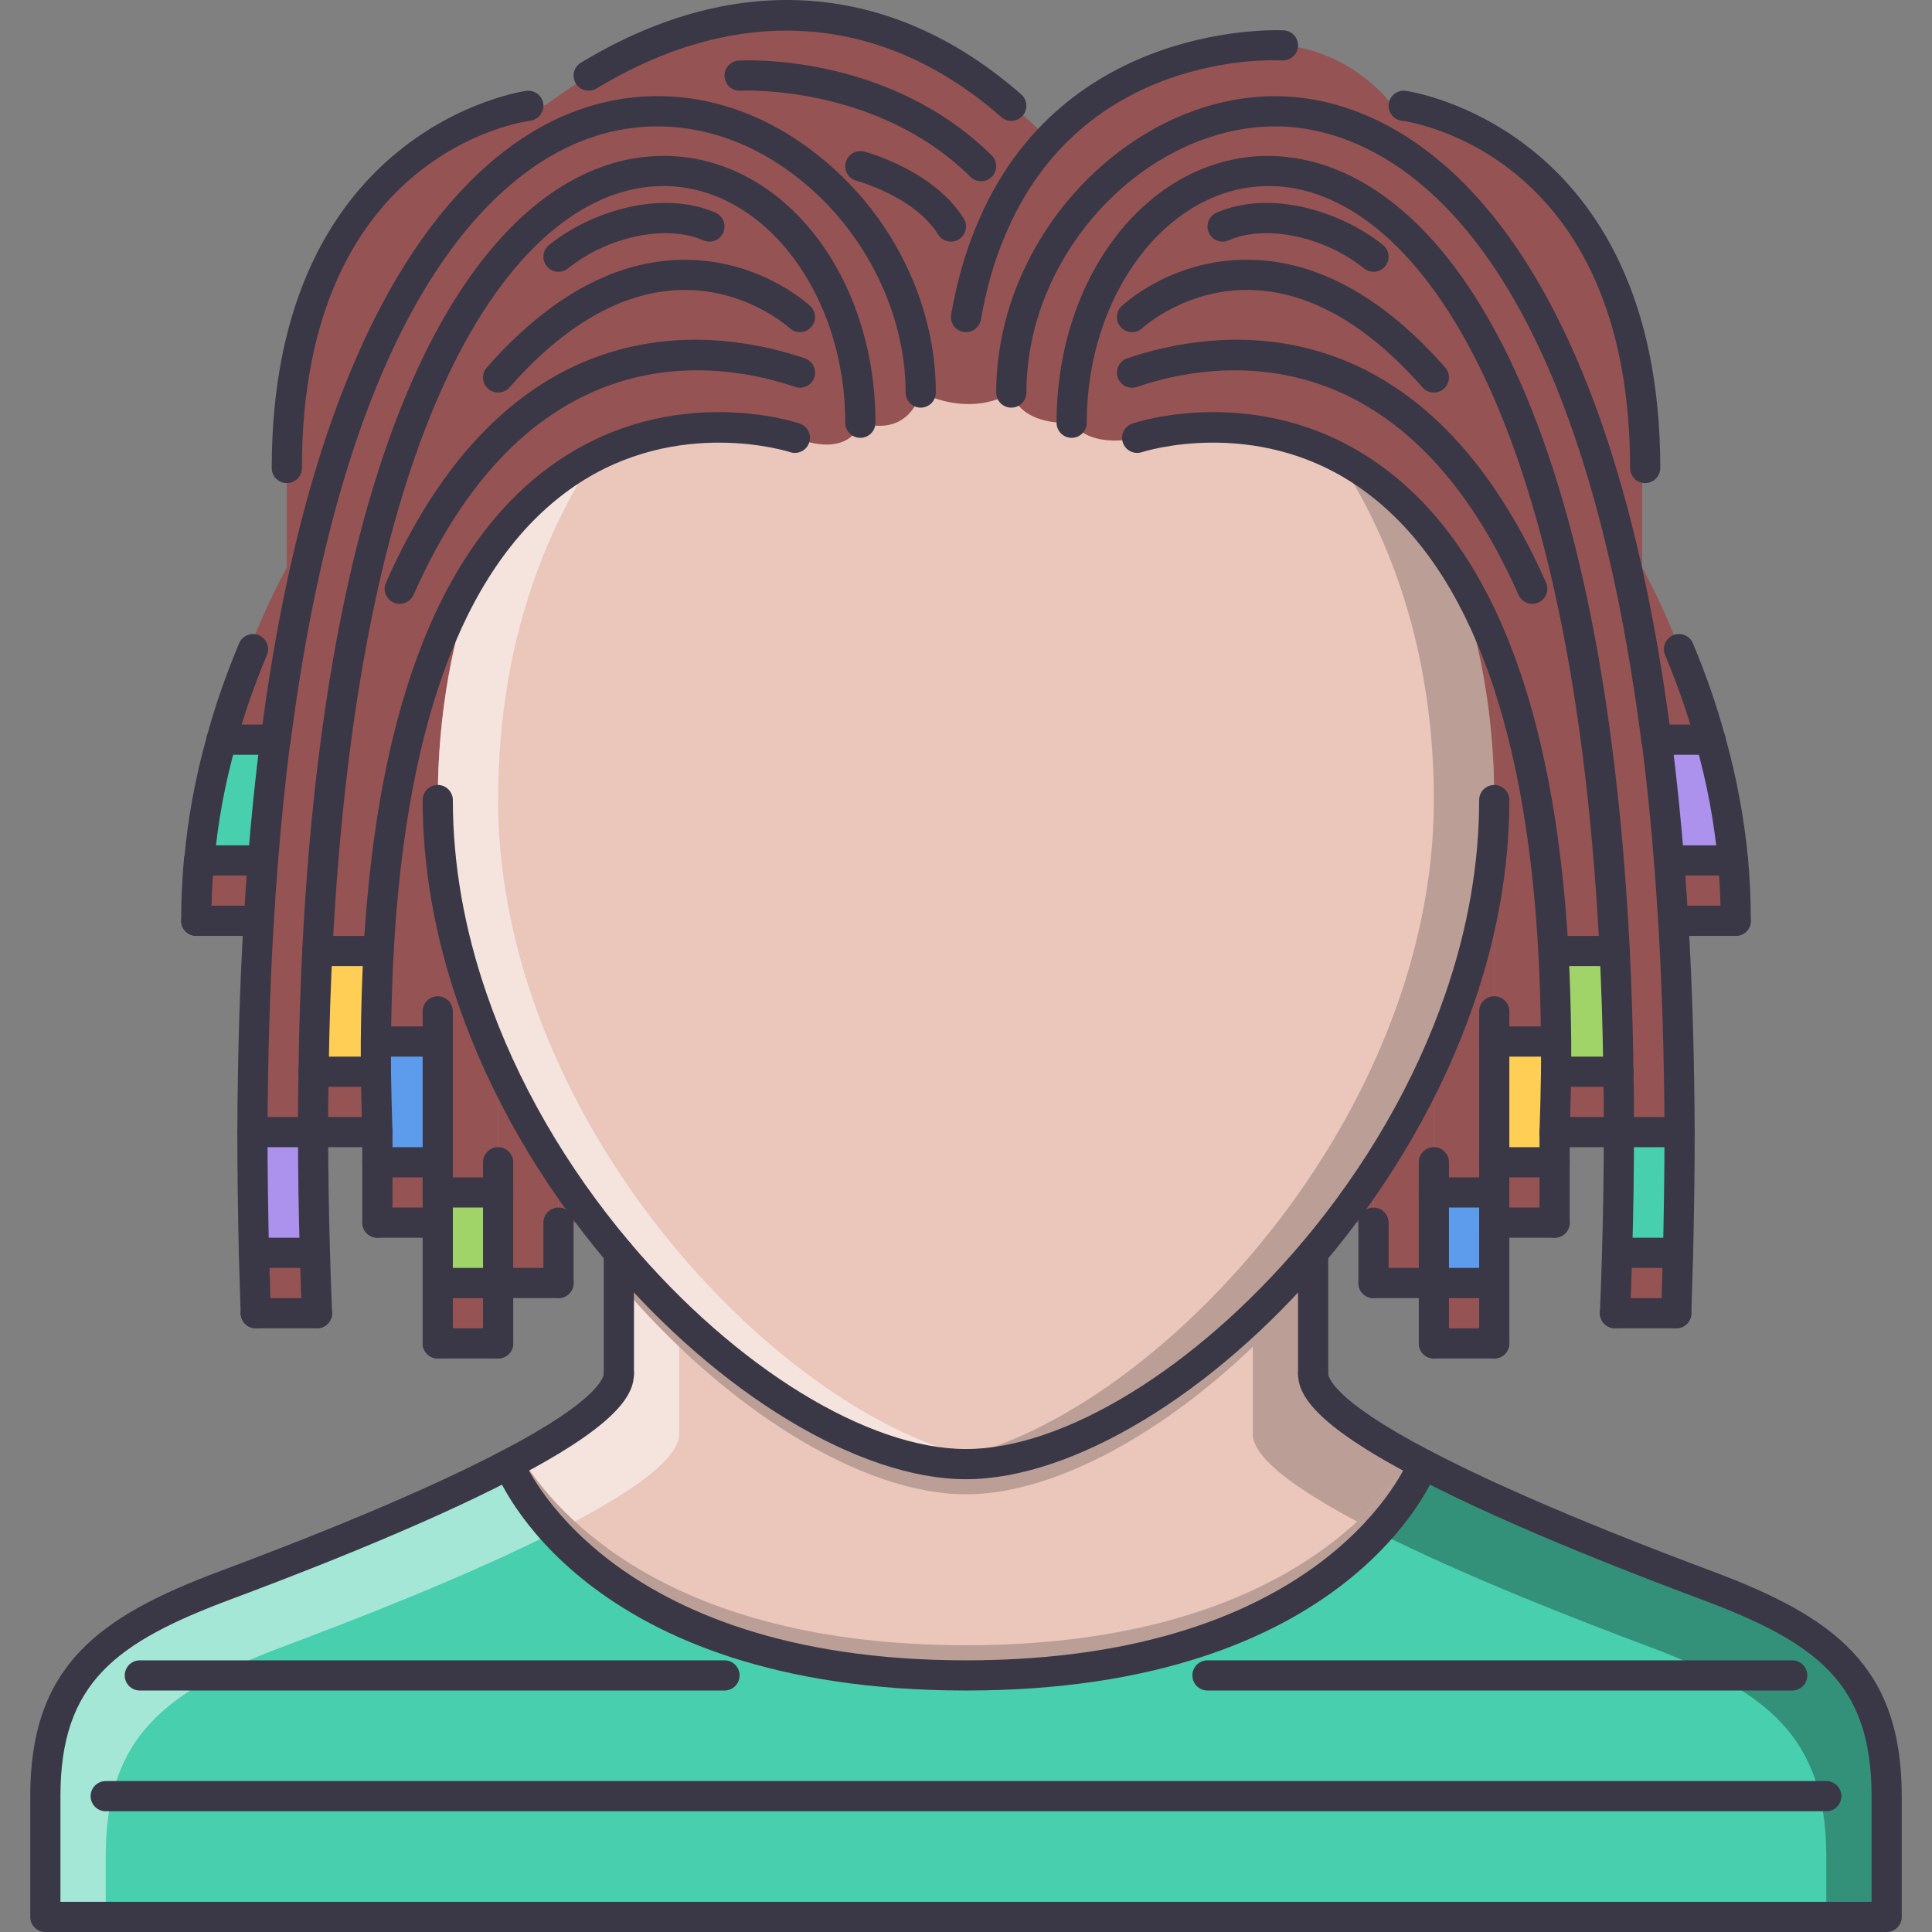 <?xml version="1.0" encoding="iso-8859-1"?>
<!-- Generator: Adobe Illustrator 19.0.0, SVG Export Plug-In . SVG Version: 6.00 Build 0)  -->
<svg version="1.1" id="Capa_1" xmlns="http://www.w3.org/2000/svg" xmlns:xlink="http://www.w3.org/1999/xlink" x="0px" y="0px"
	 viewBox="0 0 512.002 512.002" style="enable-background:new 0 0 512.002 512.002;" xml:space="preserve">
<rect x="0" y="0" width="512.002" height="512.002" fill="#808080" stroke="none"/>
<path style="fill:#EAC6BB;" d="M377.119,388.009c0,0-21.124,55.997-121.117,55.997c-99.994,0-121.114-55.997-121.114-55.997
	c16.722-8.718,29.12-17.436,29.12-23.998v-31.998c28.717,33.92,64.715,55.996,91.994,55.996s63.277-22.076,91.994-55.996v31.998
	C347.996,370.573,360.395,379.291,377.119,388.009z"/>
<path style="fill:#48CFAD;" d="M499.987,476.004c0,31.998,0,31.998,0,31.998H12.017c0,0,0,0,0-31.998s15.999-44.075,47.997-55.996
	c17.678-6.641,50.797-19.359,74.874-31.999c0,0,21.12,55.997,121.114,55.997c99.993,0,121.117-55.997,121.117-55.997
	c24.077,12.64,57.191,25.358,74.871,31.999C483.988,431.929,499.987,444.006,499.987,476.004z"/>
<g>
	<rect x="148.012" y="316.011" style="fill:#965353;" width="8" height="8"/>
	<rect x="355.992" y="316.011" style="fill:#965353;" width="8" height="8"/>
	<rect x="363.992" y="266.681" style="fill:#965353;" width="15.999" height="73.33"/>
	<rect x="379.992" y="146.531" style="fill:#965353;" width="15.999" height="169.49"/>
	<rect x="112.262" y="136.361" style="fill:#965353;" width="19.749" height="179.65"/>
	<rect x="132.012" y="160.361" style="fill:#965353;" width="15.999" height="179.65"/>
</g>
<path style="fill:#EAC6BB;" d="M256.002,60.037c77.276,0,139.991,60.398,139.991,151.991c0,91.595-86.714,175.981-139.991,175.981
	c-53.278,0-139.991-84.386-139.991-175.981C116.011,120.436,178.648,60.037,256.002,60.037z"/>
<g style="opacity:0.2;">
	<path d="M256.002,388.009c-27.279,0-63.277-22.076-91.994-55.996v7.945c28.686,33.896,64.715,56.051,91.994,56.051
		s63.309-22.155,91.994-56.051v-7.945C319.279,365.933,283.281,388.009,256.002,388.009z"/>
</g>
<g style="opacity:0.5;">
	<path style="fill:#FFFFFF;" d="M132.009,212.028c0-88.393,58.383-147.561,131.988-151.6c-2.659-0.144-5.296-0.391-7.995-0.391
		c-77.354,0-139.991,60.398-139.991,151.991c0,91.595,86.713,175.981,139.991,175.981c2.586,0,5.27-0.257,7.999-0.647
		C210.489,379.744,132.009,299.179,132.009,212.028z"/>
</g>
<g style="opacity:0.2;">
	<path d="M379.994,212.028c0-88.393-58.387-147.561-131.988-151.6c2.66-0.144,5.297-0.391,7.996-0.391
		c77.354,0,139.991,60.398,139.991,151.991c0,91.595-86.714,175.981-139.991,175.981c-2.586,0-5.269-0.257-8-0.647
		C301.515,379.744,379.994,299.179,379.994,212.028z"/>
</g>
<g>
	<path style="fill:#965353;" d="M156.008,20.036c-64.316,41.771-6.664,32.998-6.664,32.998l106.658,30.998l22.037-46.853
		C278.039,37.179,223.754-23.961,156.008,20.036z"/>
	<path style="fill:#965353;" d="M99.613,168.363h-23.6V124.03c0-89.658,63.997-95.994,63.997-95.994s22.151-0.82,32.248,1.496
		C189.326,33.445,99.613,168.363,99.613,168.363z"/>
	<path style="fill:#965353;" d="M72.974,196.025H58.733c7.949-34.83,25.659-59.661,25.659-59.661l5.621,28.389L72.974,196.025z"/>
	<path style="fill:#965353;" d="M411.586,168.363h23.608V124.03c0-89.658-63.996-95.994-63.996-95.994s-22.155-0.82-32.249,1.496
		C321.873,33.445,411.586,168.363,411.586,168.363z"/>
	<path style="fill:#965353;" d="M438.225,196.025h14.25c-7.953-34.83-25.663-59.661-25.663-59.661l-5.616,28.389L438.225,196.025z"
		/>
	<path style="fill:#965353;" d="M459.989,244.022h-16.562c-0.313-5.441-0.718-10.8-1.117-16h16.96
		C459.756,233.222,459.989,238.581,459.989,244.022z"/>
</g>
<path style="fill:#AC92EC;" d="M459.271,228.023h-16.96c-0.882-11.198-2-21.921-3.281-31.998h14.241
	C456.146,206.185,458.225,216.902,459.271,228.023z"/>
<path style="fill:#965353;" d="M270.235,86.352c18.249-70.555,139.914-113.755,168.716,109.673h0.078
	c1.281,10.077,2.399,20.8,3.281,31.998c0.399,5.199,0.805,10.558,1.117,16c1.047,17.357,1.602,35.993,1.688,55.992H429.03
	c0-5.522,0-10.796-0.164-15.999c-0.078-11.117-0.477-21.834-0.953-31.994h-16.241c0.398,7.602,0.641,15.597,0.719,23.995h-0.398
	h-15.999v-8v-55.989v-40.001c0,0-23.999-75.327-94.635-55.997c0,0-11.608,3.25-17.358-4c0,0-12.999,1.227-15.999-8
	c0,0-9.499,6.875-23.998,0c0,0-2.668,12-16,8c0,0-2.218,9.667-17.358,4c0,0-21.37-8.218-49.919,3.48
	c-28.717,11.769-45.036,52.517-45.036,52.517l0.32,39.998v55.993v8h-15.999h-0.399c0.079-8.398,0.32-16.394,0.719-23.995H84.09
	c-0.477,10.16-0.878,20.877-0.957,31.994c-0.16,5.203-0.16,10.477-0.16,15.999h-16.08c0.082-19.999,0.64-38.635,1.68-55.992
	c0.32-5.441,0.722-10.8,1.121-16c0.879-11.198,2-21.921,3.281-31.998h0.078C95.293,23.637,172.808,9.959,215.364,45.155l12.64-1.121
	c0,0,16.878,4.48,23.999,16l10.48,1.281c-2.801,6.64-4.961,14.16-6.48,22.717L270.235,86.352z"/>
<path style="fill:#48CFAD;" d="M429.03,300.015h16.085c0,10.319-0.164,20.959-0.405,31.998h-15.68h-0.476
	C428.866,320.974,429.03,310.257,429.03,300.015z"/>
<g>
	<path style="fill:#965353;" d="M429.03,332.013h15.68c-0.157,5.281-0.32,10.562-0.485,15.999h-16.233
		c0.234-5.438,0.398-10.718,0.563-15.999H429.03z"/>
	<path style="fill:#965353;" d="M429.03,300.015h-17.038c0.157-5.437,0.32-10.796,0.398-15.999h16.476
		C429.03,289.219,429.03,294.492,429.03,300.015z"/>
</g>
<path style="fill:#A0D468;" d="M428.866,284.016H412.39c0-2.718,0-5.358,0-7.999c-0.078-8.398-0.32-16.394-0.719-23.995h16.241
	C428.39,262.182,428.788,272.898,428.866,284.016z"/>
<path style="fill:#FFCE54;" d="M412.391,276.017c0,2.641,0,5.281,0,7.999c-0.078,5.203-0.241,10.563-0.398,15.999v7.999h-15.999
	v-31.997h15.999L412.391,276.017L412.391,276.017z"/>
<g>
	<polygon style="fill:#965353;" points="411.992,308.014 411.992,324.014 395.993,324.014 395.993,316.014 395.993,308.014 	"/>
	<rect x="379.992" y="340.011" style="fill:#965353;" width="15.999" height="15.999"/>
</g>
<polygon style="fill:#5D9CEC;" points="395.993,324.014 395.993,340.013 379.994,340.013 379.994,316.014 395.993,316.014 "/>
<rect x="116.012" y="340.011" style="fill:#965353;" width="15.999" height="15.999"/>
<polygon style="fill:#A0D468;" points="132.009,316.014 132.009,340.013 116.011,340.013 116.011,324.014 116.011,316.014 "/>
<polygon style="fill:#965353;" points="116.011,316.014 116.011,324.014 100.012,324.014 100.012,308.014 116.011,308.014 "/>
<path style="fill:#5D9CEC;" d="M116.011,276.017v31.997h-15.999v-7.999c-0.16-5.437-0.32-10.796-0.399-15.999
	c0-2.718,0-5.358,0-7.999h0.399L116.011,276.017L116.011,276.017z"/>
<path style="fill:#FFCE54;" d="M84.09,252.022h16.242c-0.399,7.602-0.641,15.597-0.719,23.995c0,2.641,0,5.281,0,7.999h-16.48
	C83.212,272.898,83.614,262.182,84.09,252.022z"/>
<g>
	<path style="fill:#965353;" d="M100.012,300.015H82.973c0-5.522,0-10.796,0.16-15.999h16.479
		C99.691,289.219,99.852,294.578,100.012,300.015z"/>
	<path style="fill:#965353;" d="M84.013,348.012H67.775c-0.16-5.438-0.32-10.718-0.48-15.999h15.678h0.48
		C83.614,337.294,83.774,342.574,84.013,348.012z"/>
</g>
<path style="fill:#AC92EC;" d="M83.454,332.013h-0.48H67.295c-0.242-11.039-0.402-21.679-0.402-31.998h16.081
	C82.973,310.257,83.133,320.974,83.454,332.013z"/>
<path style="fill:#48CFAD;" d="M58.733,196.025h14.241c-1.281,10.077-2.402,20.8-3.281,31.998H52.815
	C53.776,216.902,55.854,206.185,58.733,196.025z"/>
<path style="fill:#965353;" d="M52.815,228.023h16.877c-0.398,5.199-0.8,10.558-1.121,16H52.014c0-5.441,0.239-10.8,0.719-16H52.815
	z"/>
<g style="opacity:0.3;">
	<path d="M451.99,420.008c-17.68-6.641-50.794-19.359-74.871-31.999c0,0-3.03,7.992-12.163,17.93
		c23.663,11.99,54.254,23.764,71.034,30.068c31.999,11.921,47.998,23.998,47.998,55.996c0,6.632,0,11.827,0,15.999h15.999
		c0,0,0,0,0-31.998S483.988,431.929,451.99,420.008z"/>
</g>
<path style="fill:#965353;" d="M379.994,49.37c-10.999-36.998-39.997-37.334-39.997-37.334s-69.176-4.035-83.995,71.996
	c-8,41.044,127.992,0,127.992,0S390.994,86.368,379.994,49.37z"/>
<path style="fill:#EAC6BB;" d="M256.002,436.007c-79.269,0-108.946-35.17-117.856-49.755c-1.082,0.586-2.132,1.172-3.257,1.757
	c0,0,21.12,55.997,121.114,55.997c99.993,0,121.117-55.997,121.117-55.997c-1.125-0.585-2.18-1.171-3.265-1.757
	C364.948,400.837,335.271,436.007,256.002,436.007z"/>
<g style="opacity:0.2;">
	<path d="M256.002,436.007c-79.269,0-108.946-35.17-117.856-49.755c-1.082,0.586-2.132,1.172-3.257,1.757
		c0,0,21.12,55.997,121.114,55.997c99.993,0,121.117-55.997,121.117-55.997c-1.125-0.585-2.18-1.171-3.265-1.757
		C364.948,400.837,335.271,436.007,256.002,436.007z"/>
</g>
<g style="opacity:0.5;">
	<path style="fill:#FFFFFF;" d="M134.888,388.009c-24.077,12.64-57.196,25.358-74.874,31.999
		c-31.999,11.921-47.997,23.998-47.997,55.996s0,31.998,0,31.998h15.999c0-4.172,0-9.367,0-15.999c0-31.998,16-44.075,47.997-55.996
		c16.777-6.305,47.373-18.078,71.035-30.068C137.911,396.001,134.888,388.009,134.888,388.009z"/>
	<path style="fill:#FFFFFF;" d="M152.364,403.211c15.948-8.452,27.643-16.842,27.643-23.201v-23.085
		c-5.504-5.241-10.875-10.913-15.999-16.967v24.053c0,6.125-10.843,14.116-25.862,22.241
		C140.786,390.579,145.321,396.72,152.364,403.211z"/>
</g>
<g style="opacity:0.2;">
	<path d="M359.636,403.211c7.047-6.491,11.578-12.632,14.219-16.959c-15.015-8.125-25.858-16.116-25.858-22.241v-24.053
		c-5.125,6.054-10.499,11.726-15.999,16.967v23.085C331.997,386.369,343.691,394.759,359.636,403.211z"/>
</g>
<g>
	<path style="fill:#3A3847;" d="M499.987,512.002H12.017c-2.211,0-4-1.789-4-4v-31.998c0-34.373,17.784-47.521,50.602-59.746
		c12.034-4.516,48.692-18.289,74.409-31.787c26.222-13.672,26.979-19.804,26.979-20.46c0-2.211,1.789-4,4-4c2.21,0,4,1.789,4,4
		c0,5.234-3.554,13.093-31.272,27.545c-26.146,13.726-63.156,27.632-75.315,32.193c-30.768,11.469-45.404,22.202-45.404,52.255
		v27.998h479.971v-27.998c0-30.053-14.64-40.786-45.388-52.247c-12.171-4.569-49.185-18.476-75.34-32.208
		c-27.709-14.445-31.264-22.304-31.264-27.538c0-2.211,1.789-4,4-4s4,1.789,4,4c0,0.656,0.758,6.788,26.967,20.452
		c25.732,13.506,62.387,27.279,74.433,31.802c32.811,12.219,50.591,25.366,50.591,59.739v31.998
		C503.986,510.213,502.198,512.002,499.987,512.002z"/>
	<path style="fill:#3A3847;" d="M256.002,392.009c-28.213,0-65.52-22.537-95.049-57.41c-17.62-20.843-31.291-44.552-39.529-68.565
		c-6.246-18.051-9.414-36.225-9.414-54.009c0-2.211,1.789-4,4-4c2.21,0,4,1.789,4,4c0,16.89,3.02,34.189,8.98,51.407
		c7.921,23.093,21.084,45.912,38.072,65.996c28.069,33.162,62.981,54.583,88.94,54.583s60.871-21.421,88.939-54.583
		c16.992-20.084,30.147-42.903,38.068-65.983c5.969-17.23,8.984-34.53,8.984-51.419c0-2.211,1.788-4,3.999-4c2.212,0,4,1.789,4,4
		c0,17.784-3.172,35.958-9.421,54.016c-8.234,24.007-21.905,47.716-39.521,68.559C321.522,369.472,284.22,392.009,256.002,392.009z"
		/>
	<path style="fill:#3A3847;" d="M164.008,368.01c-2.211,0-4-1.788-4-3.999v-31.998c0-2.211,1.789-3.999,4-3.999
		c2.21,0,4,1.788,4,3.999v31.998C168.007,366.222,166.218,368.01,164.008,368.01z"/>
	<path style="fill:#3A3847;" d="M347.996,368.01c-2.211,0-4-1.788-4-3.999v-31.998c0-2.211,1.789-3.999,4-3.999s4,1.788,4,3.999
		v31.998C351.996,366.222,350.207,368.01,347.996,368.01z"/>
	<path style="fill:#3A3847;" d="M84.013,352.012H67.775c-2.211,0-4-1.789-4-4s1.789-4,4-4h16.237c2.21,0,4,1.789,4,4
		S86.223,352.012,84.013,352.012z"/>
	<path style="fill:#3A3847;" d="M132.009,360.011H116.01c-2.211,0-4-1.788-4-3.999s1.789-4,4-4h15.999c2.211,0,4,1.789,4,4
		S134.22,360.011,132.009,360.011z"/>
	<path style="fill:#3A3847;" d="M67.772,352.012c-2.152,0-3.93-1.711-3.996-3.883l-0.48-15.991
		c-0.243-11.109-0.403-21.772-0.403-32.123c0.083-19.991,0.648-38.903,1.688-56.231c0.32-5.46,0.727-10.843,1.125-16.065
		c0.848-10.804,1.957-21.636,3.3-32.197c0.282-2.188,2.309-3.699,4.473-3.465c2.191,0.281,3.742,2.281,3.465,4.472
		c-1.328,10.437-2.426,21.14-3.262,31.807c-0.398,5.168-0.796,10.503-1.117,15.92c-1.027,17.188-1.59,35.947-1.671,55.774
		c0,10.273,0.16,20.89,0.402,31.896l0.48,15.968c0.063,2.211-1.676,4.047-3.882,4.117C67.853,352.012,67.814,352.012,67.772,352.012
		z"/>
	<path style="fill:#3A3847;" d="M73.056,200.024c-0.167,0-0.343-0.011-0.516-0.031c-2.191-0.285-3.737-2.289-3.457-4.48
		c15.754-122.101,58.239-156.162,82.16-165.599c22.354-8.824,46.657-4.386,66.671,12.16c18.836,15.416,30.088,38.583,30.088,61.956
		c0,2.211-1.789,4-4,4s-4-1.789-4-4c0-20.686-10.414-42.06-27.174-55.781c-17.706-14.644-39.08-18.608-58.653-10.894
		c-22.279,8.789-61.93,41.157-77.155,159.182C76.759,198.552,75.036,200.024,73.056,200.024z"/>
	<path style="fill:#3A3847;" d="M84.008,352.012c-2.128,0-3.898-1.68-3.992-3.828c-0.238-5.453-0.398-10.75-0.563-16.046
		c-0.32-11.085-0.48-21.843-0.48-32.123c0-5.562,0-10.882,0.16-16.124c0.086-12.063,0.559-23.472,0.961-32.057
		c7.788-155.342,54.328-210.522,95.72-210.522c0.391,0,0.781,0.004,1.168,0.012c30.854,0.773,55.02,31.83,55.02,70.707
		c0,2.211-1.789,4-4,4c-2.21,0-4-1.789-4-4c0-33.924-21.182-62.055-47.219-62.708c-36.373-1.031-81.116,51.692-88.698,202.898
		c-0.398,8.499-0.867,19.804-0.953,31.826c-0.16,5.257-0.16,10.483-0.16,15.968c0,10.203,0.16,20.882,0.48,31.881
		c0.156,5.258,0.316,10.523,0.555,15.944c0.098,2.203-1.613,4.07-3.82,4.172C84.13,352.012,84.067,352.012,84.008,352.012z"/>
	<path style="fill:#3A3847;" d="M82.973,304.015h-16.08c-2.211,0-4-1.789-4-4s1.789-4,4-4h16.081c2.211,0,4,1.789,4,4
		S85.184,304.015,82.973,304.015z"/>
	<path style="fill:#3A3847;" d="M82.973,336.013H67.295c-2.211,0-4-1.789-4-4s1.789-3.999,4-3.999h15.678c2.211,0,4,1.788,4,3.999
		S85.184,336.013,82.973,336.013z"/>
	<path style="fill:#3A3847;" d="M105.929,160.027c-0.539,0-1.09-0.109-1.614-0.343c-2.022-0.891-2.933-3.254-2.038-5.273
		c33.767-76.331,88.881-66.996,111.021-59.445c2.089,0.711,3.207,2.984,2.492,5.078c-0.715,2.086-2.984,3.207-5.078,2.492
		c-20.046-6.832-70.035-15.151-101.123,55.11C108.929,159.141,107.464,160.027,105.929,160.027z"/>
	<path style="fill:#3A3847;" d="M96.012,300.132c-0.168-5.766-0.32-10.983-0.398-16.054v-8.062
		c0.078-8.492,0.324-16.55,0.723-24.206c3.664-65.395,21.053-109.052,51.688-129.777c30.569-20.671,62.551-10.25,63.899-9.792
		c2.09,0.703,3.21,2.968,2.511,5.058c-0.699,2.094-2.976,3.222-5.058,2.523c-0.301-0.105-29.744-9.578-56.977,8.909
		c-28.389,19.285-44.563,60.84-48.075,123.512c-0.395,7.534-0.633,15.468-0.711,23.812v7.96c0.074,4.977,0.227,10.156,0.382,15.413
		l-3.983,0.586L96.012,300.132z"/>
	<path style="fill:#3A3847;" d="M100.012,304.015H82.973c-2.21,0-4-1.789-4-4s1.789-4,4-4h17.039c2.211,0,4,1.789,4,4
		S102.223,304.015,100.012,304.015z"/>
	<path style="fill:#3A3847;" d="M99.613,288.016h-16.48c-2.21,0-4.082-1.789-4.082-4s1.711-4,3.921-4h16.64c2.211,0,4,1.789,4,4
		S101.824,288.016,99.613,288.016z"/>
	<path style="fill:#3A3847;" d="M100.332,256.022H84.09c-2.21,0-4-1.789-4-4s1.789-4,4-4h16.242c2.211,0,4,1.789,4,4
		S102.543,256.022,100.332,256.022z"/>
	<path style="fill:#3A3847;" d="M132.009,104.03c-0.941,0-1.882-0.328-2.644-1c-1.656-1.457-1.816-3.988-0.355-5.644
		c15.909-18.058,32.74-27.643,50.028-28.483c21.284-1.035,35.119,11.659,35.697,12.207c1.609,1.503,1.695,4.023,0.195,5.636
		c-1.496,1.617-4.023,1.703-5.648,0.218c-0.121-0.109-12.039-11.007-29.986-10.065c-15.003,0.777-29.905,9.453-44.287,25.775
		C134.22,103.574,133.115,104.03,132.009,104.03z"/>
	<path style="fill:#3A3847;" d="M148.013,72.033c-1.172,0-2.332-0.512-3.121-1.496c-1.386-1.723-1.109-4.238,0.613-5.621
		c11.171-8.972,29.916-14.761,44.111-8.547c2.023,0.891,2.941,3.25,2.055,5.273c-0.891,2.019-3.242,2.934-5.274,2.054
		c-9.796-4.3-25.229-1.101-35.884,7.453C149.774,71.744,148.891,72.033,148.013,72.033z"/>
	<path style="fill:#3A3847;" d="M52.014,248.022c-2.211,0-3.999-1.789-3.999-3.999c0-5.578,0.246-11.085,0.734-16.367
		c0.207-2.195,2.156-3.809,4.351-3.617c2.199,0.203,3.82,2.152,3.618,4.351c-0.469,5.039-0.704,10.3-0.704,15.632
		C56.014,246.232,54.225,248.022,52.014,248.022z"/>
	<path style="fill:#3A3847;" d="M52.819,232.023c-0.113,0-0.23-0.004-0.347-0.016c-2.204-0.188-3.832-2.128-3.641-4.328
		c0.937-10.862,2.977-21.877,6.054-32.744c2.102-7.796,4.875-15.808,8.476-24.448c0.855-2.035,3.203-3,5.23-2.152
		c2.039,0.848,3.003,3.191,2.152,5.23c-3.461,8.312-6.128,15.999-8.148,23.499c-2.957,10.429-4.902,20.944-5.796,31.303
		C56.62,230.453,54.874,232.023,52.819,232.023z"/>
	<path style="fill:#3A3847;" d="M68.572,248.022H52.014c-2.211,0-3.999-1.789-3.999-3.999c0-2.211,1.788-4,3.999-4h16.558
		c2.21,0,4,1.789,4,4C72.572,246.232,70.783,248.022,68.572,248.022z"/>
	<path style="fill:#3A3847;" d="M69.693,232.023H52.815c-2.211,0-4.039-1.789-4.039-4s1.746-4,3.957-4h16.96c2.211,0,4,1.789,4,4
		S71.904,232.023,69.693,232.023z"/>
	<path style="fill:#3A3847;" d="M73.052,200.024H58.733c-2.211,0-4.039-1.789-4.039-4s1.75-4,3.961-4h14.319
		c2.211,0,4.039,1.789,4.039,4S75.263,200.024,73.052,200.024z"/>
	<path style="fill:#3A3847;" d="M116.011,328.014c-2.211,0-4-1.79-4-4v-55.997c0-2.211,1.789-4,4-4c2.21,0,4,1.789,4,4v55.997
		C120.01,326.224,118.221,328.014,116.011,328.014z"/>
	<path style="fill:#3A3847;" d="M116.011,328.014h-15.999c-2.211,0-4-1.79-4-4c0-2.211,1.789-4,4-4h15.999c2.21,0,4,1.789,4,4
		C120.01,326.224,118.221,328.014,116.011,328.014z"/>
	<path style="fill:#3A3847;" d="M100.012,328.014c-2.211,0-4-1.79-4-4v-23.999c0-2.211,1.789-4,4-4s4,1.789,4,4v23.999
		C104.011,326.224,102.223,328.014,100.012,328.014z"/>
	<path style="fill:#3A3847;" d="M116.011,312.014h-15.999c-2.211,0-4-1.789-4-4c0-2.21,1.789-3.999,4-3.999h15.999
		c2.21,0,4,1.789,4,3.999C120.01,310.225,118.221,312.014,116.011,312.014z"/>
	<path style="fill:#3A3847;" d="M116.011,280.016h-15.999c-2.211,0-4-1.788-4-3.999s1.789-4,4-4h15.999c2.21,0,4,1.789,4,4
		S118.221,280.016,116.011,280.016z"/>
	<path style="fill:#3A3847;" d="M116.011,360.011c-2.211,0-4-1.788-4-3.999v-31.998c0-2.211,1.789-4,4-4c2.21,0,4,1.789,4,4v31.998
		C120.01,358.223,118.221,360.011,116.011,360.011z"/>
	<path style="fill:#3A3847;" d="M132.009,360.011c-2.211,0-3.999-1.788-3.999-3.999v-47.998c0-2.21,1.788-3.999,3.999-3.999
		s4,1.789,4,3.999v47.998C136.009,358.223,134.22,360.011,132.009,360.011z"/>
	<path style="fill:#3A3847;" d="M132.009,344.012H116.01c-2.211,0-4-1.788-4-3.999s1.789-4,4-4h15.999c2.211,0,4,1.789,4,4
		S134.22,344.012,132.009,344.012z"/>
	<path style="fill:#3A3847;" d="M132.009,320.014H116.01c-2.211,0-4-1.79-4-4c0-2.211,1.789-4,4-4h15.999c2.211,0,4,1.789,4,4
		C136.009,318.224,134.22,320.014,132.009,320.014z"/>
	<path style="fill:#3A3847;" d="M148.008,344.012c-2.21,0-4-1.788-4-3.999v-15.999c0-2.211,1.789-4,4-4s4,1.789,4,4v15.999
		C152.008,342.224,150.219,344.012,148.008,344.012z"/>
	<path style="fill:#3A3847;" d="M148.008,344.012h-15.999c-2.211,0-3.999-1.788-3.999-3.999s1.788-4,3.999-4h15.999
		c2.211,0,4,1.789,4,4S150.219,344.012,148.008,344.012z"/>
	<path style="fill:#3A3847;" d="M76.013,128.029c-2.21,0-4-1.789-4-4c0-90.479,66.824-99.876,67.5-99.962
		c2.192-0.262,4.184,1.277,4.461,3.464s-1.273,4.188-3.461,4.473c-2.468,0.32-60.5,8.815-60.5,92.025
		C80.013,126.24,78.224,128.029,76.013,128.029z"/>
	<path style="fill:#3A3847;" d="M444.232,352.012c-0.039,0-0.086,0-0.117,0c-2.211-0.07-3.953-1.906-3.891-4.117l0.485-16.007
		c0.241-10.968,0.405-21.584,0.405-31.873c-0.086-19.812-0.648-38.571-1.671-55.755c-0.329-5.421-0.72-10.756-1.125-15.932
		c-0.829-10.659-1.93-21.362-3.259-31.799c-0.272-2.191,1.274-4.191,3.461-4.472c2.203-0.246,4.203,1.277,4.478,3.465
		c1.343,10.561,2.452,21.393,3.304,32.189c0.391,5.23,0.797,10.612,1.125,16.077c1.031,17.324,1.602,36.236,1.688,56.212
		c0,10.366-0.164,21.029-0.406,32.1l-0.484,16.03C448.162,350.301,446.381,352.012,444.232,352.012z"/>
	<path style="fill:#3A3847;" d="M438.944,200.024c-1.984,0-3.704-1.472-3.961-3.487c-18.42-142.925-71.777-161.565-93.862-162.943
		c-29.271-1.785-58.738,21.78-67.012,53.758c-1.39,5.601-2.108,11.222-2.108,16.678c0,2.211-1.789,4-4,4s-4-1.789-4-4
		c0-6.108,0.798-12.381,2.359-18.647c9.203-35.596,42.279-61.906,75.261-59.774c24.062,1.504,82.113,21.069,101.299,169.904
		c0.281,2.191-1.266,4.195-3.46,4.48C439.288,200.013,439.115,200.024,438.944,200.024z"/>
	<path style="fill:#3A3847;" d="M427.991,352.012c-0.055,0-0.116,0-0.172,0c-2.211-0.102-3.922-1.969-3.828-4.172
		c0.243-5.421,0.406-10.687,0.563-15.952c0.312-10.991,0.476-21.67,0.476-31.873c0-5.484,0-10.711-0.164-15.874
		c-0.078-12.116-0.546-23.421-0.952-31.932c-7.579-151.206-52.545-203.987-88.698-202.886C309.187,49.976,288,78.107,288,112.031
		c0,2.211-1.789,4-4,4s-4-1.789-4-4c0-38.876,24.171-69.934,55.021-70.707c41.661-0.75,89.025,53.696,96.893,210.499
		c0.398,8.597,0.875,20.006,0.953,32.162c0.163,5.148,0.163,10.469,0.163,16.03c0,10.28-0.163,21.038-0.476,32.115
		c-0.172,5.304-0.328,10.601-0.563,16.054C431.898,350.332,430.124,352.012,427.991,352.012z"/>
	<path style="fill:#3A3847;" d="M445.115,304.015H429.03c-2.21,0-4-1.789-4-4s1.79-4,4-4h16.085c2.203,0,4,1.789,4,4
		S447.318,304.015,445.115,304.015z"/>
	<path style="fill:#3A3847;" d="M444.71,336.013h-15.68c-2.21,0-4-1.789-4-4s1.79-3.999,4-3.999h15.68
		c2.21,0,3.999,1.788,3.999,3.999S446.92,336.013,444.71,336.013z"/>
	<path style="fill:#3A3847;" d="M406.07,160.027c-1.53,0-3-0.886-3.655-2.382c-31.092-70.27-81.073-61.938-101.119-55.11
		c-2.109,0.711-4.375-0.406-5.077-2.492c-0.719-2.093,0.397-4.367,2.483-5.078c22.14-7.558,77.253-16.878,111.024,59.445
		c0.891,2.02-0.016,4.382-2.038,5.273C407.165,159.918,406.618,160.027,406.07,160.027z"/>
	<path style="fill:#3A3847;" d="M411.992,303.779c-0.039,0-0.078,0-0.109,0c-2.211-0.07-3.953-1.671-3.891-3.882
		c0.173-5.726,0.328-10.905,0.398-15.944v-7.937c-0.078-8.305-0.32-16.238-0.711-23.784c-3.515-62.66-19.686-104.216-48.075-123.5
		c-27.232-18.491-56.676-9.011-56.979-8.909c-2.079,0.691-4.345-0.43-5.056-2.523c-0.694-2.09,0.422-4.355,2.508-5.058
		c1.352-0.457,33.326-10.886,63.902,9.792c30.639,20.725,48.028,64.382,51.685,129.765c0.406,7.668,0.648,15.726,0.727,24.179v8.038
		c-0.078,5.133-0.227,10.351-0.383,15.648C415.945,301.835,414.148,303.779,411.992,303.779z"/>
	<path style="fill:#3A3847;" d="M429.03,304.015h-17.038c-2.211,0-4-1.789-4-4s1.789-4,4-4h17.038c2.211,0,3.999,1.789,3.999,4
		S431.241,304.015,429.03,304.015z"/>
	<path style="fill:#3A3847;" d="M429.03,288.016h-16.64c-2.211,0-4-1.789-4-4s1.789-4,4-4h16.476c2.219,0,4.086,1.789,4.086,4
		S431.241,288.016,429.03,288.016z"/>
	<path style="fill:#3A3847;" d="M427.913,256.022h-16.241c-2.211,0-4-1.789-4-4s1.789-4,4-4h16.241c2.211,0,4,1.789,4,4
		S430.124,256.022,427.913,256.022z"/>
	<path style="fill:#3A3847;" d="M379.994,104.03c-1.109,0-2.211-0.457-3-1.355c-14.429-16.374-29.373-25.049-44.419-25.783
		c-17.936-0.898-29.732,9.957-29.842,10.062c-1.617,1.511-4.148,1.421-5.656-0.191c-1.508-1.617-1.422-4.148,0.188-5.652
		c0.579-0.547,14.327-13.343,35.701-12.207c17.288,0.84,34.123,10.425,50.028,28.483c1.461,1.656,1.297,4.187-0.359,5.644
		C381.877,103.703,380.932,104.03,379.994,104.03z"/>
	<path style="fill:#3A3847;" d="M363.995,72.033c-0.883,0-1.766-0.289-2.5-0.883c-10.655-8.554-26.092-11.745-35.889-7.453
		c-2.031,0.879-4.39-0.035-5.272-2.054c-0.883-2.023,0.031-4.383,2.055-5.273c14.21-6.226,32.951-0.425,44.106,8.547
		c1.727,1.382,2,3.898,0.617,5.621C366.323,71.521,365.167,72.033,363.995,72.033z"/>
	<path style="fill:#3A3847;" d="M459.989,248.022c-2.211,0-3.999-1.789-3.999-3.999c0-5.332-0.234-10.593-0.704-15.632
		c-0.983-10.488-2.952-21.01-5.858-31.276c-2.039-7.55-4.703-15.237-8.172-23.549c-0.844-2.039,0.117-4.382,2.156-5.23
		c2.039-0.851,4.383,0.118,5.234,2.152c3.594,8.64,6.374,16.652,8.484,24.499c3.03,10.679,5.093,21.686,6.125,32.662
		c0.483,5.289,0.733,10.796,0.733,16.375C463.989,246.232,462.2,248.022,459.989,248.022z"/>
	<path style="fill:#3A3847;" d="M459.989,248.022h-16.562c-2.203,0-3.999-1.789-3.999-3.999c0-2.211,1.796-4,3.999-4h16.562
		c2.211,0,4,1.789,4,4C463.989,246.232,462.2,248.022,459.989,248.022z"/>
	<path style="fill:#3A3847;" d="M459.271,232.023h-16.96c-2.211,0-4-1.789-4-4s1.789-4,4-4h16.96c2.211,0,3.999,1.789,3.999,4
		S461.481,232.023,459.271,232.023z"/>
	<path style="fill:#3A3847;" d="M453.35,200.024h-14.32c-2.21,0-4.039-1.789-4.039-4s1.75-4,3.961-4h14.319
		c2.211,0,4.04,1.789,4.04,4S455.561,200.024,453.35,200.024z"/>
	<path style="fill:#3A3847;" d="M395.993,328.014c-2.211,0-3.999-1.79-3.999-4v-55.997c0-2.211,1.788-4,3.999-4c2.212,0,4,1.789,4,4
		v55.997C399.993,326.224,398.205,328.014,395.993,328.014z"/>
	<path style="fill:#3A3847;" d="M411.992,328.014h-15.999c-2.211,0-3.999-1.79-3.999-4c0-2.211,1.788-4,3.999-4h15.999
		c2.211,0,4,1.789,4,4C415.992,326.224,414.203,328.014,411.992,328.014z"/>
	<path style="fill:#3A3847;" d="M411.992,328.014c-2.211,0-4-1.79-4-4v-23.999c0-2.211,1.789-4,4-4s4,1.789,4,4v23.999
		C415.992,326.224,414.203,328.014,411.992,328.014z"/>
	<path style="fill:#3A3847;" d="M411.992,312.014h-15.999c-2.211,0-3.999-1.789-3.999-4c0-2.21,1.788-3.999,3.999-3.999h15.999
		c2.211,0,4,1.789,4,3.999C415.992,310.225,414.203,312.014,411.992,312.014z"/>
	<path style="fill:#3A3847;" d="M411.992,280.016h-15.999c-2.211,0-3.999-1.788-3.999-3.999s1.788-4,3.999-4h15.999
		c2.211,0,4,1.789,4,4S414.203,280.016,411.992,280.016z"/>
	<path style="fill:#3A3847;" d="M395.993,360.011c-2.211,0-3.999-1.788-3.999-3.999v-31.998c0-2.211,1.788-4,3.999-4
		c2.212,0,4,1.789,4,4v31.998C399.993,358.223,398.205,360.011,395.993,360.011z"/>
	<path style="fill:#3A3847;" d="M379.994,360.011c-2.211,0-4-1.788-4-3.999v-47.998c0-2.21,1.789-3.999,4-3.999s4,1.789,4,3.999
		v47.998C383.994,358.223,382.205,360.011,379.994,360.011z"/>
	<path style="fill:#3A3847;" d="M395.993,344.012h-15.999c-2.211,0-4-1.788-4-3.999s1.789-4,4-4h15.999c2.212,0,4,1.789,4,4
		S398.205,344.012,395.993,344.012z"/>
	<path style="fill:#3A3847;" d="M395.993,320.014h-15.999c-2.211,0-4-1.79-4-4c0-2.211,1.789-4,4-4h15.999c2.212,0,4,1.789,4,4
		C399.993,318.224,398.205,320.014,395.993,320.014z"/>
	<path style="fill:#3A3847;" d="M363.995,344.012c-2.21,0-4-1.788-4-3.999v-15.999c0-2.211,1.79-4,4-4c2.211,0,4,1.789,4,4v15.999
		C367.995,342.224,366.206,344.012,363.995,344.012z"/>
	<path style="fill:#3A3847;" d="M379.994,344.012h-15.999c-2.21,0-4-1.788-4-3.999s1.79-4,4-4h15.999c2.211,0,4,1.789,4,4
		S382.205,344.012,379.994,344.012z"/>
	<path style="fill:#3A3847;" d="M435.99,128.029c-2.211,0-3.999-1.789-3.999-4c0-83.21-58.027-91.705-60.497-92.025
		c-2.187-0.285-3.741-2.285-3.468-4.473c0.281-2.188,2.266-3.73,4.468-3.464c0.673,0.086,67.496,9.484,67.496,99.962
		C439.99,126.24,438.201,128.029,435.99,128.029z"/>
	<path style="fill:#3A3847;" d="M256.006,88.032c-0.23,0-0.465-0.02-0.703-0.063c-2.176-0.387-3.625-2.461-3.238-4.637
		c1.57-8.843,3.773-16.553,6.73-23.573c22.58-54.778,80.874-51.762,81.452-51.716c2.202,0.141,3.874,2.035,3.733,4.238
		c-0.132,2.199-1.937,3.789-4.233,3.746c-2.141-0.137-53.2-2.617-73.566,46.81c-2.737,6.496-4.776,13.644-6.241,21.894
		C259.595,86.668,257.908,88.032,256.006,88.032z"/>
	<path style="fill:#3A3847;" d="M260.002,48.034c-1.017,0-2.031-0.383-2.813-1.156c-24.924-24.624-60.59-22.866-60.954-22.85
		c-2.23,0.121-4.098-1.559-4.223-3.761c-0.128-2.208,1.559-4.098,3.762-4.223c1.605-0.09,39.606-1.953,67.039,25.146
		c1.57,1.551,1.585,4.082,0.03,5.656C262.065,47.636,261.033,48.034,260.002,48.034z"/>
	<path style="fill:#3A3847;" d="M252.006,64.033c-1.34,0-2.648-0.671-3.406-1.898c-6.211-10.046-21.467-14.194-21.624-14.233
		c-2.133-0.566-3.406-2.757-2.84-4.895c0.57-2.128,2.762-3.383,4.894-2.839c0.75,0.199,18.507,5.035,26.374,17.764
		c1.16,1.879,0.578,4.344-1.301,5.504C253.451,63.842,252.725,64.033,252.006,64.033z"/>
	<path style="fill:#3A3847;" d="M268.001,32.035c-0.937,0-1.875-0.329-2.641-0.996c-31.244-27.443-68.992-30.346-106.294-8.164
		l-1.059,0.625c-1.914,1.102-4.359,0.453-5.464-1.465c-1.105-1.91-0.449-4.359,1.465-5.464l0.968-0.57
		c40.529-24.1,81.597-20.886,115.665,9.03c1.656,1.458,1.828,3.984,0.359,5.645C270.22,31.574,269.11,32.035,268.001,32.035z"/>
	<path style="fill:#3A3847;" d="M395.993,360.011h-15.999c-2.211,0-4-1.788-4-3.999s1.789-4,4-4h15.999c2.212,0,4,1.789,4,4
		S398.205,360.011,395.993,360.011z"/>
	<path style="fill:#3A3847;" d="M444.225,352.012h-16.233c-2.211,0-4-1.789-4-4s1.789-4,4-4h16.233c2.219,0,4,1.789,4,4
		S446.443,352.012,444.225,352.012z"/>
	<path style="fill:#3A3847;" d="M256.002,448.005c-101.592,0-123.954-56.19-124.855-58.581c-0.778-2.063,0.262-4.359,2.32-5.149
		c2.051-0.772,4.367,0.25,5.16,2.313c0.208,0.531,21.682,53.418,117.376,53.418c96.119,0,117.165-52.872,117.367-53.411
		c0.781-2.07,3.079-3.132,5.156-2.327c2.07,0.781,3.109,3.086,2.328,5.156C379.955,391.814,357.59,448.005,256.002,448.005z"/>
	<path style="fill:#3A3847;" d="M483.988,480.004H28.016c-2.21,0-4-1.789-4-4s1.789-4,4-4h455.973c2.211,0,3.999,1.789,3.999,4
		S486.199,480.004,483.988,480.004z"/>
	<path style="fill:#3A3847;" d="M474.95,448.005H319.998c-2.211,0-3.999-1.788-3.999-3.999s1.788-4,3.999-4H474.95
		c2.21,0,3.999,1.789,3.999,4S477.16,448.005,474.95,448.005z"/>
	<path style="fill:#3A3847;" d="M192.006,448.005H37.054c-2.211,0-4-1.788-4-3.999s1.789-4,4-4h154.952c2.211,0,4,1.789,4,4
		S194.217,448.005,192.006,448.005z"/>
</g>
<g>
</g>
<g>
</g>
<g>
</g>
<g>
</g>
<g>
</g>
<g>
</g>
<g>
</g>
<g>
</g>
<g>
</g>
<g>
</g>
<g>
</g>
<g>
</g>
<g>
</g>
<g>
</g>
<g>
</g>
</svg>
